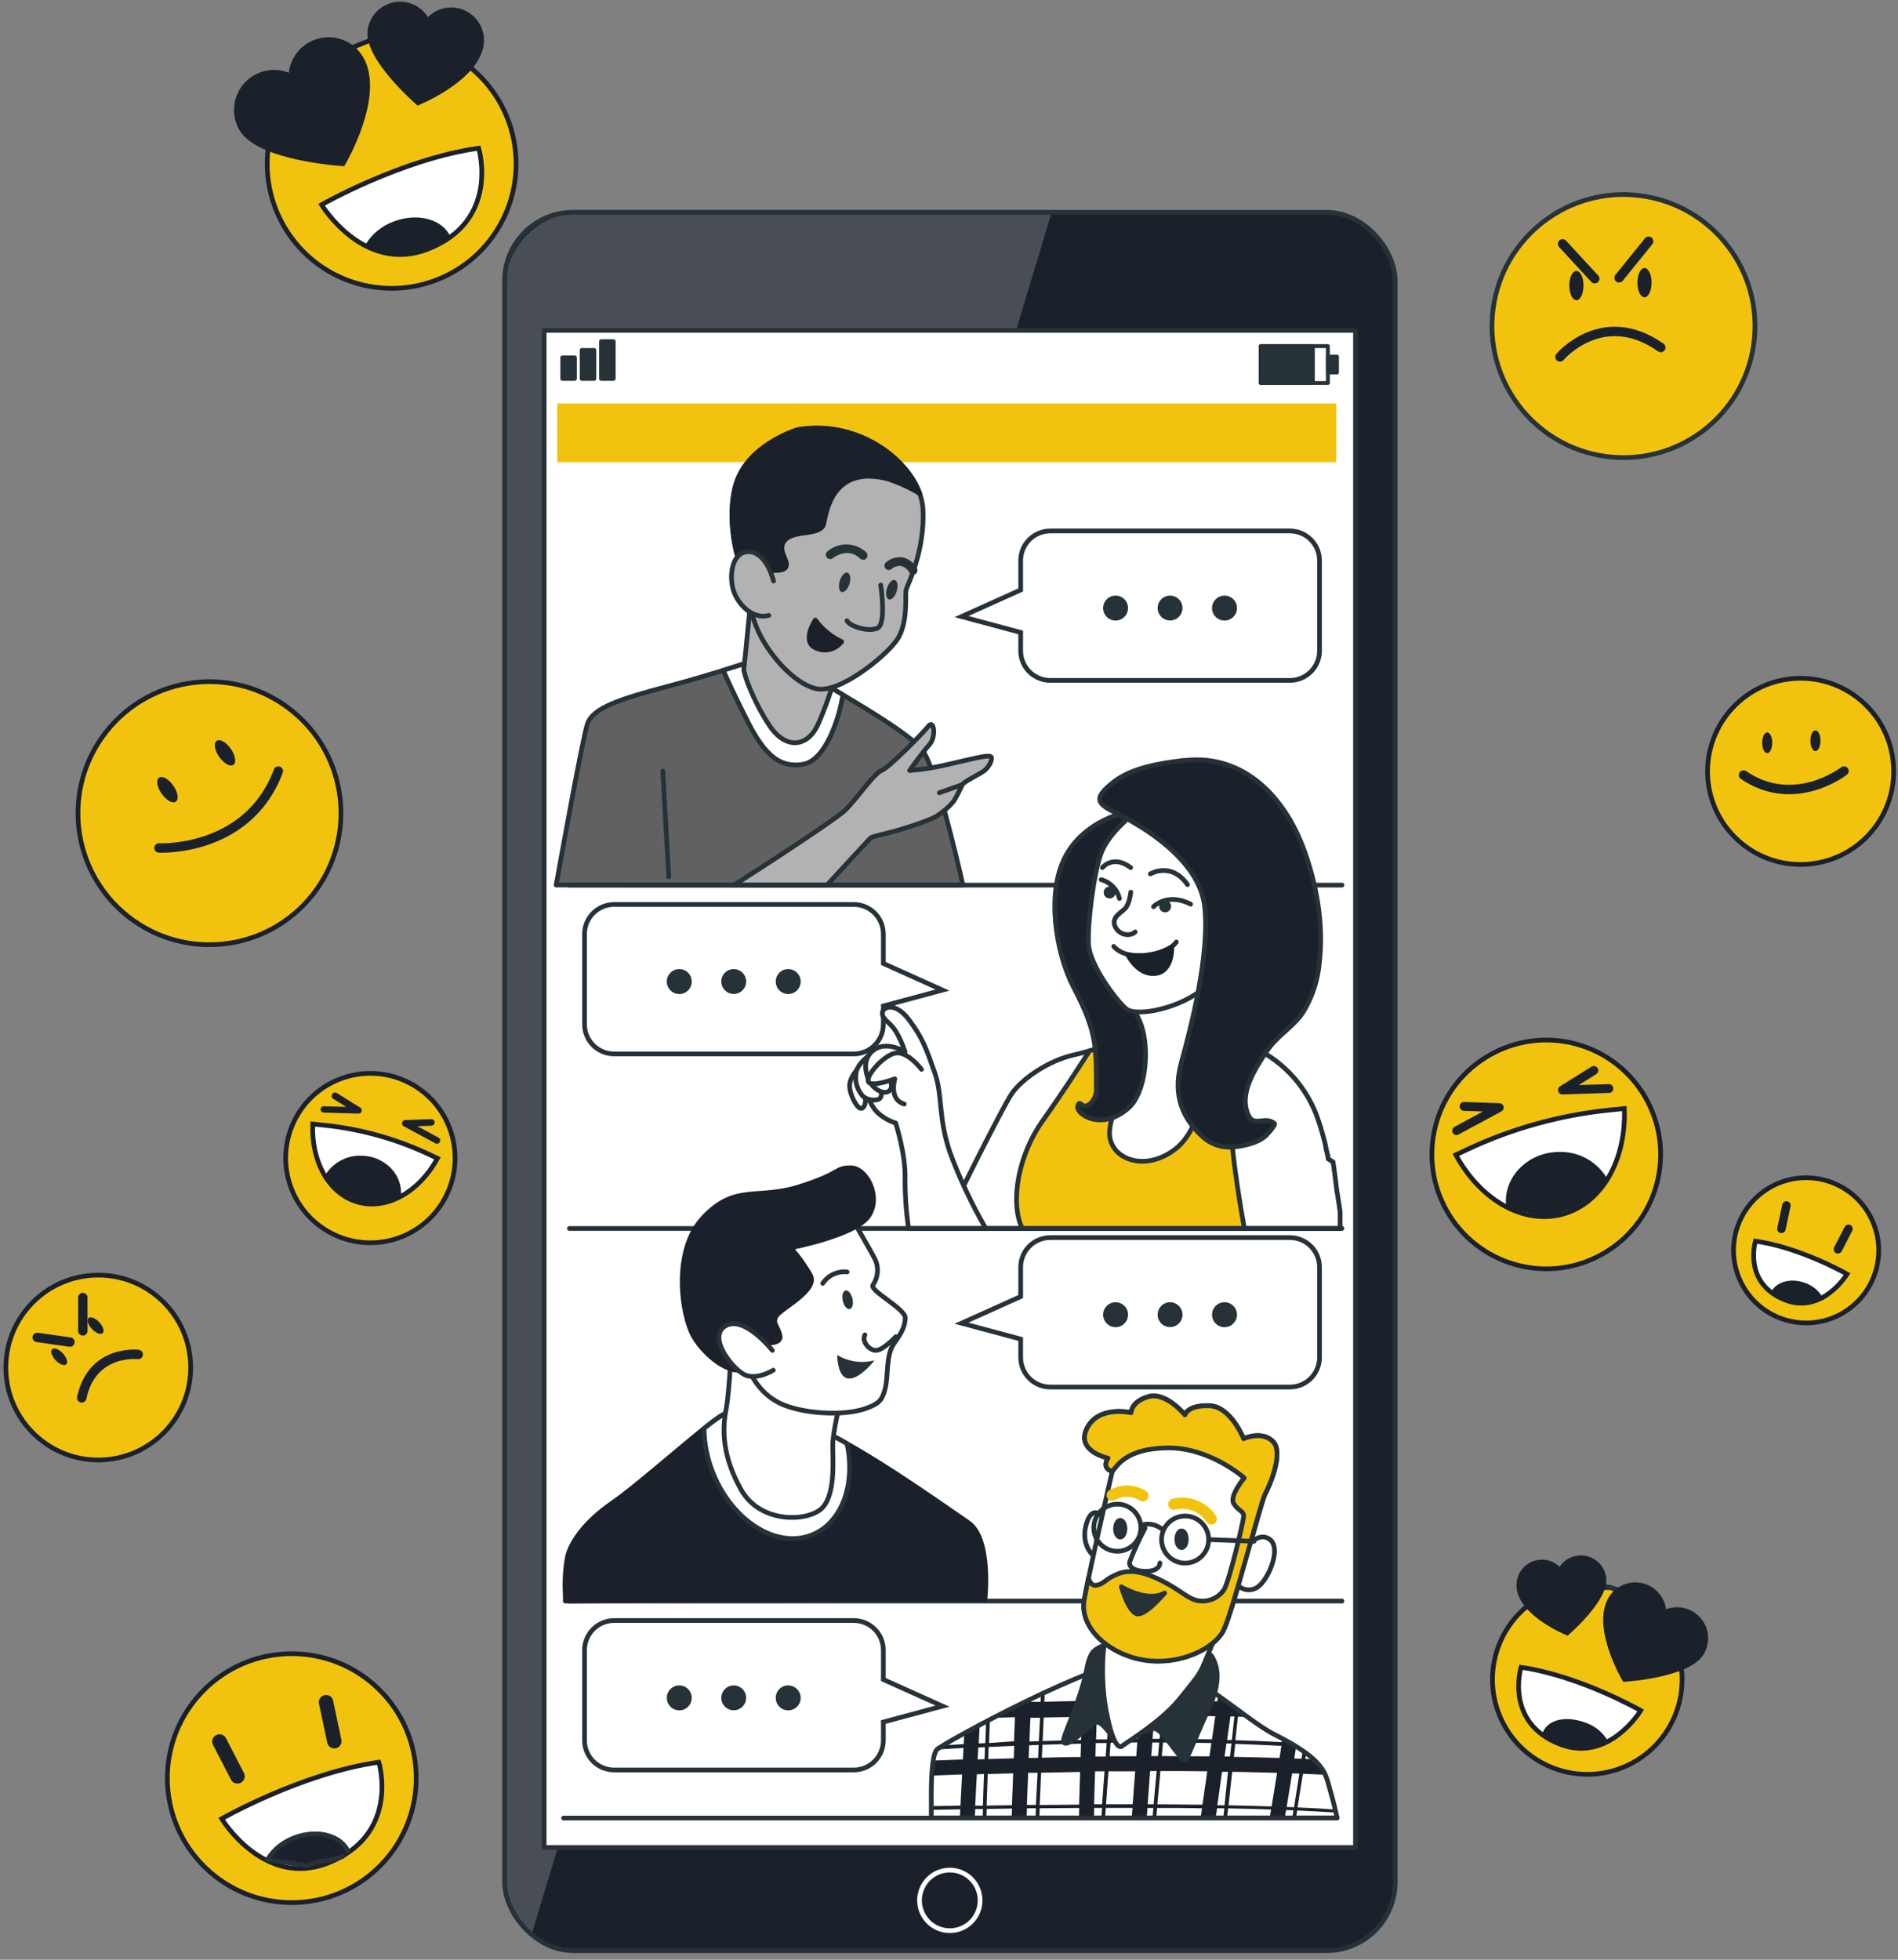 <?xml version="1.0" encoding="UTF-8"?>
<svg width="403px" height="416px" viewBox="0 0 403 416" version="1.1" xmlns="http://www.w3.org/2000/svg" xmlns:xlink="http://www.w3.org/1999/xlink">
    <rect x="0" y="0" width="403" height="416" fill="#808080" stroke="none"/>
    <title>Group Chat-bro</title>
    <g id="Page-1" stroke="none" stroke-width="1" fill="none" fill-rule="evenodd">
        <g id="Desktop-HD" transform="translate(-1037, -841)">
            <g id="Group-Chat-bro" transform="translate(1038, 841)">
                <g id="freepik--Device--inject-10" transform="translate(106, 45)">
                    <rect id="Rectangle" fill="#1B212B" fill-rule="nonzero" x="0.14" y="0.07" width="189.09" height="369" rx="14.52"></rect>
                    <g id="Group">
                        <path d="M16.43,0.07 C12.108,0.07 7.963,1.788 4.908,4.845 C1.852,7.902 0.137,12.048 0.14,16.37 L0.14,352.77 C0.133,357.597 2.273,362.178 5.98,365.27 L116.3,0.07 L16.43,0.07 Z" id="Path" fill="#FFFFFF" fill-rule="nonzero" opacity="0.2"></path>
                        <path d="M101.1,358.4 C101.1,355.798 99.532,353.453 97.128,352.459 C94.724,351.464 91.958,352.016 90.12,353.857 C88.282,355.698 87.734,358.465 88.732,360.868 C89.731,363.27 92.078,364.834 94.68,364.83 C96.385,364.833 98.021,364.156 99.226,362.949 C100.431,361.742 101.105,360.105 101.1,358.4 L101.1,358.4 Z" id="Path" stroke="#FFFFFF" stroke-linecap="round" stroke-linejoin="round"></path>
                    </g>
                    <rect id="Rectangle" stroke="#263238" stroke-linecap="round" stroke-linejoin="round" x="0.14" y="0.07" width="189.09" height="369" rx="14.52"></rect>
                    <rect id="Rectangle" stroke="#263238" fill="#FFFFFF" fill-rule="nonzero" stroke-linecap="round" stroke-linejoin="round" x="8.54" y="25.13" width="172.27" height="322.04"></rect>
                    <rect id="Rectangle" stroke="#263238" stroke-width="0.821" stroke-linecap="round" stroke-linejoin="round" x="160.67" y="28.47" width="14.28" height="7.83"></rect>
                    <rect id="Rectangle" stroke="#263238" stroke-width="0.725" fill="#263238" fill-rule="nonzero" stroke-linecap="round" stroke-linejoin="round" x="160.67" y="28.47" width="11.14" height="7.83"></rect>
                    <rect id="Rectangle" stroke="#263238" stroke-width="0.725" fill="#263238" fill-rule="nonzero" stroke-linecap="round" stroke-linejoin="round" x="174.92" y="30.66" width="2.01" height="3.45"></rect>
                    <rect id="Rectangle" stroke="#263238" stroke-width="0.883" fill="#263238" fill-rule="nonzero" stroke-linecap="round" stroke-linejoin="round" x="12.42" y="30.9" width="2.62" height="4.49"></rect>
                    <rect id="Rectangle" stroke="#263238" stroke-width="0.883" fill="#263238" fill-rule="nonzero" stroke-linecap="round" stroke-linejoin="round" x="16.54" y="29.32" width="2.62" height="6.07"></rect>
                    <rect id="Rectangle" stroke="#263238" stroke-width="0.883" fill="#263238" fill-rule="nonzero" stroke-linecap="round" stroke-linejoin="round" x="20.65" y="27.46" width="2.62" height="7.93"></rect>
                    <rect id="Rectangle" fill="#F2C30E" fill-rule="nonzero" x="11.32" y="40.66" width="165.42" height="12.44"></rect>
                </g>
                <g id="freepik--text-balloons--inject-10" transform="translate(123, 112)" fill-rule="nonzero">
                    <path d="M149.84,150.71 L99,150.71 C95.532,150.71 92.72,153.522 92.72,156.99 L92.72,163.23 L80.16,168.88 L92.72,172.25 L92.72,176.15 C92.72,179.618 95.532,182.43 99,182.43 L149.89,182.43 C153.358,182.43 156.17,179.618 156.17,176.15 L156.17,157 C156.173,155.324 155.505,153.716 154.317,152.535 C153.128,151.354 151.516,150.697 149.84,150.71 L149.84,150.71 Z" id="Path" stroke="#263238" fill="#FFFFFF"></path>
                    <path d="M115.52,167.08 C115.52,168.153 114.873,169.12 113.882,169.529 C112.89,169.939 111.75,169.71 110.993,168.95 C110.236,168.19 110.011,167.049 110.425,166.059 C110.838,165.069 111.807,164.426 112.88,164.43 C113.582,164.43 114.255,164.71 114.75,165.207 C115.246,165.704 115.523,166.378 115.52,167.08 Z" id="Path" fill="#263238"></path>
                    <path d="M127.08,167.08 C127.074,168.537 125.89,169.714 124.433,169.71 C122.977,169.706 121.798,168.523 121.8,167.067 C121.802,165.61 122.983,164.43 124.44,164.43 C125.142,164.43 125.815,164.71 126.31,165.207 C126.806,165.704 127.083,166.378 127.08,167.08 Z" id="Path" fill="#263238"></path>
                    <path d="M138.65,167.08 C138.65,168.544 137.464,169.73 136,169.73 C134.536,169.73 133.35,168.544 133.35,167.08 C133.35,165.616 134.536,164.43 136,164.43 C137.464,164.43 138.65,165.616 138.65,167.08 L138.65,167.08 Z" id="Path" fill="#263238"></path>
                    <path d="M149.84,0.71 L99,0.71 C95.536,0.71 92.726,3.516 92.72,6.98 L92.72,13.23 L80.16,18.88 L92.72,22.25 L92.72,26.15 C92.72,29.618 95.532,32.43 99,32.43 L149.89,32.43 C153.358,32.43 156.17,29.618 156.17,26.15 L156.17,7 C156.173,5.324 155.505,3.716 154.317,2.535 C153.128,1.354 151.516,0.697 149.84,0.71 L149.84,0.71 Z" id="Path" stroke="#263238" fill="#FFFFFF"></path>
                    <path d="M115.52,17.08 C115.52,18.153 114.873,19.12 113.882,19.529 C112.89,19.939 111.75,19.71 110.993,18.95 C110.236,18.19 110.011,17.049 110.425,16.059 C110.838,15.069 111.807,14.426 112.88,14.43 C113.582,14.43 114.255,14.71 114.75,15.207 C115.246,15.704 115.523,16.378 115.52,17.08 Z" id="Path" fill="#263238"></path>
                    <path d="M127.08,17.08 C127.074,18.537 125.89,19.714 124.433,19.71 C122.977,19.706 121.798,18.523 121.8,17.067 C121.802,15.61 122.983,14.43 124.44,14.43 C125.142,14.43 125.815,14.71 126.31,15.207 C126.806,15.704 127.083,16.378 127.08,17.08 Z" id="Path" fill="#263238"></path>
                    <path d="M138.65,17.08 C138.65,18.544 137.464,19.73 136,19.73 C134.536,19.73 133.35,18.544 133.35,17.08 C133.35,15.616 134.536,14.43 136,14.43 C137.464,14.43 138.65,15.616 138.65,17.08 L138.65,17.08 Z" id="Path" fill="#263238"></path>
                    <path d="M6.39,232 L57.28,232 C60.748,232 63.56,234.812 63.56,238.28 L63.56,244.52 L76.12,250.17 L63.56,253.54 L63.56,257.44 C63.56,260.908 60.748,263.72 57.28,263.72 L6.39,263.72 C2.922,263.72 0.11,260.908 0.11,257.44 L0.11,238.32 C0.099,236.648 0.756,235.04 1.935,233.853 C3.114,232.667 4.717,232 6.39,232 Z" id="Path" stroke="#263238" fill="#FFFFFF"></path>
                    <path d="M40.71,248.41 C40.706,249.484 41.35,250.454 42.341,250.866 C43.332,251.279 44.475,251.053 45.234,250.294 C45.993,249.535 46.219,248.392 45.806,247.401 C45.394,246.41 44.424,245.766 43.35,245.77 C41.892,245.77 40.71,246.952 40.71,248.41 L40.71,248.41 Z" id="Path" fill="#263238"></path>
                    <path d="M29.15,248.41 C29.15,249.868 30.332,251.05 31.79,251.05 C33.248,251.05 34.43,249.868 34.43,248.41 C34.43,246.952 33.248,245.77 31.79,245.77 C30.332,245.77 29.15,246.952 29.15,248.41 Z" id="Path" fill="#263238"></path>
                    <path d="M17.58,248.41 C17.576,249.483 18.219,250.452 19.209,250.865 C20.199,251.279 21.34,251.054 22.1,250.297 C22.86,249.54 23.089,248.4 22.679,247.408 C22.27,246.417 21.303,245.77 20.23,245.77 C18.77,245.77 17.586,246.95 17.58,248.41 Z" id="Path" fill="#263238"></path>
                    <path d="M6.39,80 L57.28,80 C60.748,80 63.56,82.812 63.56,86.28 L63.56,92.52 L76.12,98.17 L63.56,101.54 L63.56,105.44 C63.56,108.908 60.748,111.72 57.28,111.72 L6.39,111.72 C2.922,111.72 0.11,108.908 0.11,105.44 L0.11,86.27 C0.116,82.806 2.926,80 6.39,80 Z" id="Path" stroke="#263238" fill="#FFFFFF"></path>
                    <path d="M40.71,96.36 C40.71,97.433 41.357,98.4 42.348,98.809 C43.34,99.219 44.48,98.99 45.237,98.23 C45.994,97.47 46.219,96.329 45.805,95.339 C45.392,94.349 44.423,93.706 43.35,93.71 C42.648,93.71 41.975,93.99 41.48,94.487 C40.984,94.984 40.707,95.658 40.71,96.36 L40.71,96.36 Z" id="Path" fill="#263238"></path>
                    <path d="M29.15,96.36 C29.156,97.817 30.34,98.994 31.797,98.99 C33.253,98.986 34.432,97.803 34.43,96.347 C34.428,94.89 33.247,93.71 31.79,93.71 C31.088,93.71 30.415,93.99 29.92,94.487 C29.424,94.984 29.147,95.658 29.15,96.36 Z" id="Path" fill="#263238"></path>
                    <path d="M17.58,96.36 C17.58,97.824 18.766,99.01 20.23,99.01 C21.694,99.01 22.88,97.824 22.88,96.36 C22.88,94.896 21.694,93.71 20.23,93.71 C18.766,93.71 17.58,94.896 17.58,96.36 L17.58,96.36 Z" id="Path" fill="#263238"></path>
                </g>
                <g id="freepik--character-1--inject-10" transform="translate(117, 90)">
                    <path d="M86.46,97.89 C85.28,92.68 80.72,73.1 77.87,69.26 C74.58,64.82 55.54,54.51 52.82,52.65 C50.1,50.79 45.95,49.36 44.66,49.36 C44.66,49.36 34.21,52.94 23.91,55.66 C13.61,58.38 7.91,60.24 6.73,63.66 C5.73,66.66 1.16,91.88 0.09,97.87 L86.46,97.89 Z" id="Path" stroke="#263238" fill="#616161" fill-rule="nonzero" stroke-linecap="round" stroke-linejoin="round"></path>
                    <path d="M24,96.1 C23.567,88.627 23.143,81.16 22.73,73.7" id="Path" stroke="#263238" stroke-linecap="round" stroke-linejoin="round"></path>
                    <path d="M52.39,72.26 C57.26,71.55 59.98,62.67 60.7,58.95 C60.8,58.41 60.9,57.95 60.99,57.5 C57.11,55.21 53.83,53.35 52.82,52.65 C50.1,50.79 45.95,49.36 44.66,49.36 C44.66,49.36 40.85,50.67 35.56,52.3 C36.27,53.92 38.08,57.92 40.8,63.25 C44.38,70.26 47.53,73 52.39,72.26 Z" id="Path" stroke="#263238" fill="#FFFFFF" fill-rule="nonzero" stroke-linecap="round" stroke-linejoin="round"></path>
                    <path d="M41.51,36.33 C41.51,36.33 40.08,51.08 39.94,51.94 C39.8,52.8 41.8,58.52 45.24,63.82 C48.68,69.12 53.24,68.69 55.54,64.1 C57.259,60.265 58.648,56.291 59.69,52.22 C55.185,51.252 51.35,48.317 49.24,44.22 C45.81,37.34 42.94,34.33 41.51,36.33 Z" id="Path" stroke="#263238" fill="#B2B2B2" fill-rule="nonzero" stroke-linecap="round" stroke-linejoin="round"></path>
                    <path d="M51.39,1.26 C51.39,1.26 42.23,3.98 38.94,11.14 C36.26,16.96 37.79,26.03 38.94,29.03 C40.09,32.03 40.51,37.91 42.66,43.21 C44.81,48.51 50.53,55.21 55.4,56.21 C60.27,57.21 69.86,49.48 72.4,45.91 C74.94,42.34 74.12,36.17 74.4,35.17 C74.68,34.17 78.4,27.01 77.98,18.17 C77.56,9.33 65.28,-1.17 51.39,1.26 Z" id="Path" stroke="#263238" fill="#B2B2B2" fill-rule="nonzero" stroke-linecap="round" stroke-linejoin="round"></path>
                    <path d="M69,34.19 C69,34.19 70.29,42.49 68.28,43.35 C66.27,44.21 62.41,42.92 61.84,41.77" id="Path" stroke="#263238" stroke-linecap="round" stroke-linejoin="round"></path>
                    <path d="M60.7,46.21 C58.483,45.175 56.561,43.6 55.11,41.63 C55.11,41.63 51.96,46.35 55.4,47.63 C57.283,48.428 59.468,47.843 60.7,46.21 Z" id="Path" stroke="#1B212B" fill="#1B212B" fill-rule="nonzero" stroke-linecap="round" stroke-linejoin="round"></path>
                    <path d="M62.37,33.93 C62.02,35.06 61.28,35.84 60.71,35.67 C60.14,35.5 59.97,34.44 60.31,33.3 C60.65,32.16 61.4,31.39 61.96,31.56 C62.52,31.73 62.71,32.79 62.37,33.93 Z" id="Path" fill="#263238" fill-rule="nonzero"></path>
                    <path d="M72.39,35.5 C72.04,36.64 71.3,37.42 70.73,37.24 C70.16,37.06 69.99,36.01 70.33,34.88 C70.67,33.75 71.42,32.96 71.99,33.13 C72.56,33.3 72.73,34.37 72.39,35.5 Z" id="Path" fill="#263238" fill-rule="nonzero"></path>
                    <path d="M65.28,28.83 C65.042,28.832 64.813,28.743 64.64,28.58 C61.97,26.02 58.98,28.38 58.85,28.48 C58.595,28.687 58.248,28.742 57.941,28.625 C57.634,28.507 57.413,28.235 57.361,27.91 C57.309,27.585 57.435,27.257 57.69,27.05 C60.081,25.006 63.626,25.088 65.92,27.24 C66.28,27.603 66.28,28.187 65.92,28.55 C65.752,28.725 65.522,28.826 65.28,28.83 Z" id="Path" fill="#263238" fill-rule="nonzero"></path>
                    <path d="M75.87,32 C75.556,31.999 75.264,31.841 75.09,31.58 C74.72,30.843 74.043,30.308 73.24,30.12 C72.546,30.091 71.866,30.319 71.33,30.76 C70.952,31.1 70.37,31.068 70.03,30.69 C69.69,30.312 69.722,29.73 70.1,29.39 C71.034,28.579 72.258,28.182 73.49,28.29 C74.837,28.532 76.001,29.375 76.65,30.58 C76.834,30.864 76.847,31.226 76.684,31.523 C76.521,31.82 76.208,32.003 75.87,32 L75.87,32 Z" id="Path" fill="#263238" fill-rule="nonzero"></path>
                    <path d="M39.18,29.76 C39.24,29.94 39.29,30.12 39.34,30.31 L39.34,30.43 C39.4,30.63 39.45,30.84 39.5,31.05 L39.5,31.11 C39.5,31.35 39.61,31.59 39.66,31.84 L44.18,30.84 C44.18,30.84 48.33,31.7 48.91,30.27 C49.49,28.84 46.76,26.69 48.76,24.55 C50.76,22.41 56.35,23.83 56.92,21.11 C57.49,18.39 58.92,8.66 70.52,11.66 C72.885,12.43 75.153,13.47 77.28,14.76 C74.46,6.84 63.5,-0.92 51.34,1.21 C51.34,1.21 42.18,3.93 38.89,11.09 C36.21,16.91 37.74,25.98 38.89,28.98 C38.96,29.17 39.03,29.38 39.1,29.59 L39.18,29.76 Z" id="Path" stroke="#1B212B" fill="#1B212B" fill-rule="nonzero" stroke-linecap="round" stroke-linejoin="round"></path>
                    <path d="M46.24,33.33 C46.24,33.33 44.95,27.75 41.51,27.17 C38.07,26.59 36.79,30.75 37.51,34.47 C38.23,38.19 41.94,41.63 45.24,40.63" id="Path" stroke="#263238" fill="#B2B2B2" fill-rule="nonzero" stroke-linecap="round" stroke-linejoin="round"></path>
                    <path d="M57.58,97.89 C60.19,95.05 66.26,88.46 66.71,88.01 C67.16,87.56 68.14,87.44 71.43,86.58 C74.72,85.72 80.16,83.86 81.02,83.14 C82.31,82.317 83.469,81.306 84.46,80.14 C85.159,78.989 85.78,77.793 86.32,76.56 C86.75,75.84 90.18,74.27 91.04,73.56 C91.9,72.85 92.76,71.42 92.47,70.7 C92.18,69.98 87.18,71.42 82.6,72.42 C80.149,72.986 77.658,73.367 75.15,73.56 C75.15,73.56 77.73,69.84 79.3,68.12 C80.87,66.4 80.3,62.68 79.16,64.12 C78.02,65.56 70.72,73 69.16,73.57 C67.6,74.14 64.01,79.44 61.57,81.88 C59.57,83.88 43.31,94.41 37.87,97.88 L57.58,97.89 Z" id="Path" stroke="#263238" fill="#B2B2B2" fill-rule="nonzero" stroke-linecap="round" stroke-linejoin="round"></path>
                    <line x1="86.32" y1="76.56" x2="81.45" y2="78.28" id="Path" stroke="#263238" stroke-linecap="round" stroke-linejoin="round"></line>
                    <line x1="166.94" y1="97.89" x2="2.91" y2="97.89" id="Path" stroke="#263238" stroke-linecap="round" stroke-linejoin="round"></line>
                </g>
                <g id="freepik--character-2--inject-10" transform="translate(119, 161)">
                    <path d="M164.55,99.77 C164.05,95.96 161.92,81.03 158.78,74.17 C155.728,67.418 149.928,62.299 142.85,60.11 C137.1,58.37 129.6,56.9 125.85,57.43 C125.85,57.43 113.4,61.72 108.05,62.92 C102.7,64.12 97.15,67.87 94.87,71.09 C92.87,73.95 82.39,95.14 80.12,99.77 L164.55,99.77 Z" id="Path" stroke="#263238" fill="#FFFFFF" fill-rule="nonzero" stroke-linecap="round" stroke-linejoin="round"></path>
                    <path d="M164.55,99.77 C164.05,95.96 161.92,81.03 158.78,74.17 C155.728,67.418 149.928,62.299 142.85,60.11 C137.1,58.37 129.6,56.9 125.85,57.43 C125.85,57.43 117.32,60.37 111.34,62.06 C109.47,64.98 105.27,71.46 101.34,76.98 C96.34,83.98 94.34,94.1 97.05,99.77 L164.55,99.77 Z" id="Path" stroke="#263238" fill="#F2C30E" fill-rule="nonzero" stroke-linecap="round" stroke-linejoin="round"></path>
                    <path d="M117.82,49.67 C119.043,54.342 119.496,59.182 119.16,64 C118.62,72.17 114.34,77.39 115.95,81.54 C117.56,85.69 123.95,87.29 129.6,82.88 C135.25,78.47 136.29,67.62 136.43,62.8 C136.57,57.98 138.84,43 138.84,43 C138.84,43 132.84,50.09 125.84,50.36 C118.84,50.63 117.82,49.67 117.82,49.67 Z" id="Path" stroke="#263238" fill="#FFFFFF" fill-rule="nonzero" stroke-linecap="round" stroke-linejoin="round"></path>
                    <path d="M119.29,11.39 C119.29,11.39 110.29,12.99 106.18,20.89 C102.18,28.46 104.08,41.19 108.03,48.73 C113.03,58.25 112.73,61.51 112.78,69.92 C112.877,71.068 112.493,72.205 111.72,73.06 C109.66,75.06 109.39,72.06 108.85,73.76 C108.31,75.46 113.85,79.22 119.56,74.25 C123.26,71.02 124.11,61.99 122.37,56.76 C120.63,51.53 111.93,40.7 113.81,32.27 C115.69,23.84 122.24,16.88 122.81,13.66 C123.38,10.44 119.29,11.39 119.29,11.39 Z" id="Path" fill="#1B212B" fill-rule="nonzero"></path>
                    <path d="M119.67,16.29 C119.67,16.29 104.11,25.62 106.54,40.06 C108.97,54.5 124.54,58.72 123.07,73.6" id="Path"></path>
                    <path d="M119.29,11.39 C119.29,11.39 110.29,12.99 106.18,20.89 C102.18,28.46 104.08,41.19 108.03,48.73 C113.03,58.25 112.73,61.51 112.78,69.92 C112.877,71.068 112.493,72.205 111.72,73.06 C109.66,75.06 109.39,72.06 108.85,73.76 C108.31,75.46 113.85,79.22 119.56,74.25 C123.26,71.02 124.11,61.99 122.37,56.76 C120.63,51.53 111.93,40.7 113.81,32.27 C115.69,23.84 122.24,16.88 122.81,13.66 C123.38,10.44 119.29,11.39 119.29,11.39 Z" id="Path" stroke="#263238" stroke-linecap="round" stroke-linejoin="round"></path>
                    <path d="M144.21,99.77 L164.55,99.77 L164.55,99.58 L164.55,99.43 L164.55,99.43 L164.55,99.21 L164.55,99.21 L164.55,99 L164.55,98.91 L164.55,98.71 L164.55,98.65 L164.55,98.39 L164.55,98.39 L164.55,98.12 L164.55,98.05 L164.55,97.81 L164.55,97.7 C164.555,97.61 164.555,97.52 164.55,97.43 L164.55,97.36 C164.55,97.26 164.55,97.16 164.55,97.06 L164.55,96.99 C164.55,96.89 164.55,96.8 164.55,96.71 L164.55,96.58 C164.55,96.49 164.55,96.4 164.55,96.3 L164.55,96.2 L164.49,95.84 L164.49,95.84 L164.43,95.48 L164.43,95.4 L164.37,95.01 L164.37,95.01 C164.37,94.86 164.32,94.71 164.3,94.56 L164.3,94.56 C164.23,94.1 164.15,93.62 164.07,93.13 L164.07,93.13 C164.07,92.98 164.07,92.83 163.99,92.68 L163.99,92.63 C163.99,92.48 163.94,92.33 163.91,92.18 L163.91,92.11 C163.91,91.97 163.86,91.83 163.83,91.68 L163.83,91.57 C163.83,91.44 163.83,91.31 163.76,91.18 L163.76,91.02 L163.7,90.67 L163.7,90.49 L163.64,90.15 L163.64,89.98 C163.64,89.86 163.59,89.74 163.57,89.62 L163.57,89.45 C163.57,89.33 163.52,89.21 163.5,89.09 L163.5,88.91 C163.5,88.79 163.5,88.68 163.43,88.56 L163.43,88.38 C163.43,88.26 163.43,88.14 163.36,88.02 L163.36,87.83 C163.36,87.72 163.31,87.6 163.29,87.48 L163.29,87.29 C163.29,87.17 163.24,87.06 163.21,86.94 L163.21,86.75 C163.21,86.63 163.21,86.51 163.13,86.39 C163.135,86.33 163.135,86.27 163.13,86.21 C163.13,86.09 163.08,85.96 163.06,85.84 L163.06,85.66 L162,85 L162,84.85 C162,84.71 161.94,84.56 161.9,84.41 L161.9,84.31 L161.78,83.79 L161.78,83.79 C161.7,83.43 161.61,83.07 161.52,82.71 L161.52,82.63 C161.52,82.48 161.45,82.33 161.42,82.18 L161.42,82.02 L161.33,81.66 C161.31,81.598 161.293,81.534 161.28,81.47 L161.19,81.13 C161.19,81.07 161.19,81 161.14,80.94 C161.09,80.88 161.09,80.73 161.06,80.62 L161,80.41 C161,80.31 160.95,80.21 160.92,80.11 L160.86,79.9 L160.78,79.61 L160.72,79.39 C160.72,79.3 160.67,79.21 160.64,79.11 L160.58,78.9 C160.549,78.811 160.522,78.721 160.5,78.63 C160.5,78.55 160.45,78.48 160.43,78.41 C160.41,78.34 160.43,78.23 160.35,78.15 C160.27,78.07 160.35,78.01 160.28,77.93 C160.258,77.845 160.231,77.762 160.2,77.68 C160.181,77.609 160.158,77.538 160.13,77.47 C160.108,77.382 160.081,77.295 160.05,77.21 C160.05,77.15 160.05,77.08 159.98,77.01 C159.91,76.94 159.93,76.84 159.9,76.76 C159.87,76.68 159.85,76.63 159.83,76.56 L159.74,76.32 C159.721,76.255 159.698,76.192 159.67,76.13 C159.648,76.049 159.621,75.968 159.59,75.89 C159.562,75.832 159.539,75.772 159.52,75.71 L159.43,75.47 C159.43,75.41 159.43,75.35 159.36,75.3 L159.26,75.06 L159.2,74.9 C159.2,74.81 159.13,74.73 159.09,74.65 C159.069,74.605 159.052,74.558 159.04,74.51 L158.87,74.15 C155.958,67.776 150.596,62.846 144,60.48 C143.11,63.59 140.87,72.29 141.41,79.48 C141.89,86.32 143.47,95.64 144.21,99.77 Z" id="Path" stroke="#263238" fill="#FFFFFF" fill-rule="nonzero" stroke-linecap="round" stroke-linejoin="round"></path>
                    <path d="M120.5,11.92 C120.5,11.92 115.41,15.8 113.81,20.09 C112.21,24.38 110.86,35.21 111.13,39.5 C111.4,43.79 116.88,51.28 119.13,53.15 C121.38,55.02 131.13,52.88 135.73,48.6 C138.91,45.6 141.62,35.35 139.48,25.31 C137.34,15.27 127.06,9.51 120.5,11.92 Z" id="Path" stroke="#263238" fill="#FFFFFF" fill-rule="nonzero" stroke-linecap="round" stroke-linejoin="round"></path>
                    <path d="M124.92,31.47 C124.92,31.47 127.86,28.39 132.81,30.93" id="Path" stroke="#263238" stroke-linecap="round" stroke-linejoin="round"></path>
                    <path d="M117.69,29.73 C117.224,27.788 115.736,26.255 113.81,25.73" id="Path" stroke="#263238" stroke-linecap="round" stroke-linejoin="round"></path>
                    <path d="M120.1,28.39 C120.1,28.39 119.83,30.93 118.89,31.87 C117.95,32.81 115.95,33.74 116.75,35.62 C117.55,37.5 119.96,37.89 121.03,36.82" id="Path" stroke="#263238" stroke-linecap="round" stroke-linejoin="round"></path>
                    <path d="M114.07,23.17 C114.07,23.17 116.35,20.36 120.07,23.17" id="Path" stroke="#263238" stroke-linecap="round" stroke-linejoin="round"></path>
                    <path d="M124.25,24.51 C124.25,24.51 128.66,21.83 132.14,26.78" id="Path" stroke="#263238" stroke-linecap="round" stroke-linejoin="round"></path>
                    <path d="M116.48,39.9 C116.48,39.9 118.36,42.44 123.48,41.77 C128.6,41.1 129.77,38.96 129.77,38.96" id="Path" stroke="#263238" stroke-linecap="round" stroke-linejoin="round"></path>
                    <path d="M128.66,31.4 C128.66,32.101 128.091,32.67 127.39,32.67 C126.689,32.67 126.12,32.101 126.12,31.4 C126.12,30.699 126.689,30.13 127.39,30.13 C128.091,30.13 128.66,30.699 128.66,31.4 L128.66,31.4 Z" id="Path" fill="#263238" fill-rule="nonzero"></path>
                    <path d="M116.88,28.45 C116.88,29.151 116.311,29.72 115.61,29.72 C114.909,29.72 114.34,29.151 114.34,28.45 C114.34,27.749 114.909,27.18 115.61,27.18 C115.947,27.18 116.27,27.314 116.508,27.552 C116.746,27.79 116.88,28.113 116.88,28.45 L116.88,28.45 Z" id="Path" fill="#263238" fill-rule="nonzero"></path>
                    <path d="M119.43,41.64 C119.43,41.64 121.57,46.06 125.32,45.64 C129.07,45.22 128.8,40 128.8,40 C125.974,41.652 122.649,42.235 119.43,41.64 Z" id="Path" stroke="#1B212B" fill="#1B212B" fill-rule="nonzero" stroke-linecap="round" stroke-linejoin="round"></path>
                    <path d="M131.6,0.42 L131.3,0.42 C126.5,0.97 120.2,1.98 116.35,5.07 C111.66,8.81 113.27,9.75 117.55,11.89 C121.83,14.03 134.55,21.13 135.76,31.3 C136.97,41.47 132.81,57.4 130.81,64.63 C128.81,71.86 131.47,76.81 135.36,80.29 C137.133,81.937 139.534,82.732 141.94,82.47 C144.12,82.25 146.86,81.67 148.59,80.25 C148.78,80.1 150.97,77.79 150.59,77.48 C148.67,75.85 146.36,78.19 145.19,75.95 C142.8,71.35 146.51,65.84 149.02,62.06 C151.07,58.97 154.48,57.06 156.56,54.06 C158.584,50.823 159.811,47.153 160.14,43.35 C161.09,35.21 159.56,26.58 156.7,18.95 C152.99,9.05 145.31,0.25 134,0.28 C133.22,0.29 132.4,0.33 131.6,0.42 Z" id="Path" fill="#1B212B" fill-rule="nonzero"></path>
                    <path d="M131.6,0.42 L131.3,0.42 C126.5,0.97 120.2,1.98 116.35,5.07 C111.66,8.81 113.27,9.75 117.55,11.89 C121.83,14.03 134.55,21.13 135.76,31.3 C136.97,41.47 132.81,57.4 130.81,64.63 C128.81,71.86 131.47,76.81 135.36,80.29 C137.133,81.937 139.534,82.732 141.94,82.47 C144.12,82.25 146.86,81.67 148.59,80.25 C148.78,80.1 150.97,77.79 150.59,77.48 C148.67,75.85 146.36,78.19 145.19,75.95 C142.8,71.35 146.51,65.84 149.02,62.06 C151.07,58.97 154.48,57.06 156.56,54.06 C158.584,50.823 159.811,47.153 160.14,43.35 C161.09,35.21 159.56,26.58 156.7,18.95 C152.99,9.05 145.31,0.25 134,0.28 C133.22,0.29 132.4,0.33 131.6,0.42 Z" id="Path" stroke="#263238" stroke-linecap="round" stroke-linejoin="round"></path>
                    <path d="M66.42,75.24 C67.499,76.218 68.779,76.948 70.17,77.38 C70.17,77.38 72.31,83.94 72.17,89.16 C72.158,92.71 72.406,96.256 72.91,99.77 L89.31,99.77 C86.304,94.588 83.748,89.158 81.67,83.54 C79.13,75.91 80.2,71.62 78.46,66.67 C76.72,61.72 75.91,59.31 72.97,55.43 C70.03,51.55 67.35,52.75 67.35,54.09 C67.35,55.43 68.95,55.96 70.16,57.84 C70.987,59.232 71.658,60.711 72.16,62.25 C72.16,62.25 66.53,64.8 64.93,67.61 C63.33,70.42 64.68,73.63 66.42,75.24 Z" id="Path" stroke="#263238" fill="#FFFFFF" fill-rule="nonzero" stroke-linecap="round" stroke-linejoin="round"></path>
                    <path d="M62.54,65.47 C62.54,65.47 60.4,67.47 60.4,69.47 C60.4,71.47 62,74.29 62.81,74.29 C63.62,74.29 64.01,72.82 63.61,71.35 C63.21,69.88 62.54,65.47 62.54,65.47 Z" id="Path" stroke="#263238" fill="#FFFFFF" fill-rule="nonzero" stroke-linecap="round" stroke-linejoin="round"></path>
                    <path d="M65.08,62.65 C65.08,62.65 62.54,64.26 61.87,66.27 C61.419,68.041 61.814,69.921 62.94,71.36 C63.74,72.56 66.15,72.83 66.82,72.16 C67.49,71.49 66.95,70.02 66.82,69.16 C66.69,68.3 65.35,65.68 65.48,64.48 C65.559,63.856 65.606,63.229 65.62,62.6 L65.08,62.65 Z" id="Path" stroke="#263238" fill="#FFFFFF" fill-rule="nonzero" stroke-linecap="round" stroke-linejoin="round"></path>
                    <path d="M72.18,62.25 C72.18,62.25 68.69,60.11 66.02,61.58 C63.35,63.05 63.47,66 64.41,68.14 C65.35,70.28 67.76,71.49 68.83,70.55 C69.9,69.61 68.69,68.14 68.96,66.14 C69.23,64.14 72.18,62.25 72.18,62.25 Z" id="Path" stroke="#263238" fill="#FFFFFF" fill-rule="nonzero" stroke-linecap="round" stroke-linejoin="round"></path>
                    <path d="M75.66,66 C75.66,66 72.84,62.25 70.3,62.52 C67.76,62.79 63.61,67.52 64.41,68.68 C65.21,69.84 70,68 70,68 C70,68 68.66,72.42 72,73.35" id="Path" stroke="#263238" fill="#FFFFFF" fill-rule="nonzero" stroke-linecap="round" stroke-linejoin="round"></path>
                    <line x1="164.94" y1="99.77" x2="0.91" y2="99.77" id="Path" stroke="#263238" stroke-linecap="round" stroke-linejoin="round"></line>
                </g>
                <g id="freepik--character-3--inject-10" transform="translate(118, 247)">
                    <line x1="165.94" y1="92.86" x2="1.91" y2="92.86" id="Path" stroke="#263238" stroke-linecap="round" stroke-linejoin="round"></line>
                    <path d="M90.13,92.54 C90.13,92.54 91.59,79.6 86.57,76.2 C81.55,72.8 59.73,57.12 51.32,55.2 C42.91,53.28 37.74,51.48 34.32,53.42 C30.9,55.36 16.88,68 11.06,72 C5.24,76 2.33,80.25 1.52,83.32 C1.018,86.039 0.853,88.81 1.03,91.57 L1.03,92.86 C1.03,92.86 90.46,92.21 90.13,92.54 Z" id="Path" stroke="#1B212B" fill="#1B212B" fill-rule="nonzero" stroke-linecap="round" stroke-linejoin="round"></path>
                    <path d="M34.34,53.4 C33,54.268 31.715,55.216 30.49,56.24 C30.527,59.565 31.206,62.852 32.49,65.92 C36.67,76.08 46.08,81.84 53.49,78.79 C59.81,76.19 62.68,68.07 60.85,59.46 C57.858,57.646 54.654,56.209 51.31,55.18 C42.91,53.24 37.74,51.46 34.34,53.4 Z" id="Path" stroke="#263238" fill="#FFFFFF" fill-rule="nonzero" stroke-linecap="round" stroke-linejoin="round"></path>
                    <path d="M36.28,38.2 C36.28,38.2 35.96,48.07 35.15,52.27 C34.34,56.47 34.34,62.14 38.39,69.27 C42.44,76.4 52.29,76.06 55.39,73.27 C58.49,70.48 57.81,62.76 57.81,59.85 C57.81,56.94 59.52,50.1 59.52,50.1 C59.52,50.1 50.05,46.43 45.2,43.2 C40.35,39.97 37.9,37.23 36.28,38.2 Z" id="Path" stroke="#263238" fill="#FFFFFF" fill-rule="nonzero" stroke-linecap="round" stroke-linejoin="round"></path>
                    <path d="M62,11.85 C62,11.85 65.88,18.48 66.85,20.42 C67.624,22.161 67.439,24.179 66.36,25.75 C65.48,26.98 73.36,30.82 73.22,32.84 C73.08,34.86 72.37,35.97 70.78,38.26 C69.04,40.76 69.69,44.95 68.92,47.89 C68.27,50.39 67.47,51.01 64.92,51.95 C60.06,53.73 51.01,53.08 46.48,50.82 C41.95,48.56 40.34,44.51 38.72,41.6 C37.1,38.69 36.94,33.35 37.91,27.69 C38.88,22.03 46.48,14.43 51.33,12.33 C56.18,10.23 62,11.85 62,11.85 Z" id="Path" stroke="#263238" fill="#FFFFFF" fill-rule="nonzero" stroke-linecap="round" stroke-linejoin="round"></path>
                    <path d="M66.68,41.76 C63.996,42.473 61.138,42.065 58.76,40.63 C58.76,40.63 58.76,45.48 61.19,45.63 C63.62,45.78 66.68,41.76 66.68,41.76 Z" id="Path" fill="#263238" fill-rule="nonzero"></path>
                    <path d="M62,28.67 C62.25,29.76 62,30.75 61.42,30.88 C60.84,31.01 60.2,30.23 59.95,29.14 C59.7,28.05 59.95,27.06 60.53,26.93 C61.11,26.8 61.72,27.58 62,28.67 Z" id="Path" fill="#263238" fill-rule="nonzero"></path>
                    <path d="M55.69,25.43 C56.828,23.722 58.819,22.786 60.86,23" id="Path" stroke="#263238" stroke-linecap="round" stroke-linejoin="round"></path>
                    <path d="M71.21,36.74 C71.21,36.74 68.71,39.44 67.16,39.64 C65.61,39.84 63.88,37.71 64.65,36.36" id="Path" stroke="#263238" stroke-linecap="round" stroke-linejoin="round"></path>
                    <path d="M42.59,38.2 C43.36,37.95 47.12,38.53 46.59,36.42 C46.06,34.31 44.98,34 45.78,32.42 C46.58,30.84 54.84,26.92 53.06,23.69 C51.876,21.603 50.468,19.651 48.86,17.87 C48.86,17.87 62.44,15.28 65.35,11.24 C68.26,7.2 65.03,0.89 61.63,0.89 C58.23,0.89 59.85,2.02 50.8,4.89 C41.75,7.76 37.21,4.25 30.42,11.36 C23.63,18.47 25.73,32.36 28.32,36.75 C30.91,41.14 36.08,44.67 38.67,43.7 C41.26,42.73 40.65,38.85 42.59,38.2 Z" id="Path" stroke="#1B212B" fill="#1B212B" fill-rule="nonzero" stroke-linecap="round" stroke-linejoin="round"></path>
                    <path d="M45,39.66 C45,39.66 39,32.06 35,34.48 C31,36.9 36.94,44.19 39.53,45 C42.12,45.81 45.19,43.86 45.19,43.86" id="Path" stroke="#263238" fill="#FFFFFF" fill-rule="nonzero" stroke-linecap="round" stroke-linejoin="round"></path>
                </g>
                <g id="freepik--character-4--inject-10" transform="translate(118, 296)">
                    <line x1="164.86" y1="89.93" x2="0.67" y2="89.93" id="Path" stroke="#263238" stroke-linecap="round" stroke-linejoin="round"></line>
                    <path d="M78.74,85.63 C78.74,85.63 78.59,76.73 79.92,75.39 C81.25,74.05 114.04,56.11 123.24,56.25 C132.44,56.39 145.01,68.92 151.72,72.25 C162.4,77.59 162.4,80.55 163.29,83.52 C164.18,86.49 164.92,89.9 164.92,89.9 L78.74,89.9 L78.74,85.63 Z" id="Path" fill="#FFFFFF" fill-rule="nonzero"></path>
                    <path d="M164.5,88.11 C162.02,87.94 159.35,87.79 156.5,87.67 L157.64,80.53 L162.34,80.73 C161.745,79.471 160.893,78.351 159.84,77.44 L158.14,77.37 L158.33,76.21 C158.1,76.04 157.86,75.86 157.6,75.69 L157.34,77.34 L155.81,77.28 L156.21,74.78 L156.21,74.78 C155.35,74.25 154.37,73.69 153.26,73.1 L153.14,73.81 C149.87,73.63 146.58,73.5 143.3,73.4 L143.85,68.4 L145.85,68.45 C143.92,67.05 141.85,65.45 139.66,63.93 L139.48,65.15 C135.87,65.1 132.27,65.08 128.73,65.07 L129.4,57.77 L128.63,57.45 L127.93,65.07 L126.31,65.07 L126.92,56.85 C125.898,56.538 124.845,56.34 123.78,56.26 L123.12,65.08 C121.21,65.08 119.32,65.08 117.45,65.08 L118.05,57.08 L117.23,57.33 L116.65,65.05 L113.96,65.05 L114.17,58.34 C113.17,58.71 112.06,59.13 110.96,59.57 L110.79,65.09 C108.01,65.09 105.32,65.18 102.74,65.24 L102.84,63.12 L102.03,63.5 L101.94,65.26 L99.87,65.26 L99.87,64.47 C96.95,65.88 94.1,67.31 91.5,68.67 L96.5,68.52 L96.3,73.62 L91,74 L91.18,69 L90.37,69.42 L90.21,74.02 L88.81,74.09 L89.02,70.09 C87.84,70.72 86.74,71.31 85.74,71.86 L85.62,74.23 L81.14,74.5 C80.729,74.731 80.338,74.995 79.97,75.29 L79.9,75.38 L85.58,75.03 L85.45,77.48 L79.18,77.72 C79.03,78.72 78.94,79.82 78.88,80.91 C80.7,80.84 82.88,80.75 85.28,80.67 L84.93,87.28 L78.79,87.4 L78.79,88.19 L84.89,88.07 L84.8,89.83 L87.98,89.83 L88.07,88.01 L89.72,88.01 L89.65,89.85 L90.45,89.85 L90.51,87.99 L95.88,87.91 L95.8,89.85 L98.98,89.85 L99.06,87.85 L100.96,87.85 L100.87,89.85 L101.67,89.85 L101.76,87.85 L110.15,87.78 L110.09,89.86 L113.26,89.86 L113.33,87.77 L115,87.77 L114.85,89.87 L115.64,89.87 L115.8,87.77 L121.46,87.77 L121.3,89.88 L124.48,89.88 L124.64,87.78 L125.89,87.78 L125.7,89.87 L126.5,89.87 L126.69,87.78 C129.88,87.78 133.07,87.78 136.22,87.86 L135.93,89.86 L139.13,89.86 L139.42,87.86 L140.96,87.86 L140.75,89.79 L141.55,89.79 L141.76,87.87 C144.88,87.93 147.93,88.01 150.88,88.11 L150.61,89.79 L153.82,89.79 L154.07,88.22 L155.64,88.28 L155.4,89.79 L156.2,89.79 L156.43,88.32 C159.37,88.45 162.14,88.6 164.71,88.77 C164.64,88.68 164.57,88.41 164.5,88.11 Z M89.7,87.29 L88.06,87.29 L88.41,80.63 L89.93,80.58 L89.7,87.29 Z M90.04,77.43 L88.58,77.48 L88.72,74.95 L90.13,74.88 L90.04,77.43 Z M95.86,87.2 L90.49,87.28 L90.72,80.58 L96.13,80.43 L95.86,87.2 Z M96.25,77.25 L90.83,77.4 L90.92,74.84 C92.62,74.75 94.44,74.67 96.36,74.59 L96.25,77.25 Z M100.95,87.14 L99.04,87.14 L99.31,80.32 L101.31,80.32 L100.95,87.14 Z M101.42,77.14 L99.42,77.19 L99.53,74.48 L101.53,74.4 L101.42,77.14 Z M101.58,73.61 L99.58,73.68 L99.78,68.63 L101.83,68.63 L101.58,73.61 Z M110.13,87.08 L101.75,87.15 L102.06,80.3 L110.34,80.14 L110.13,87.08 Z M110.44,76.97 C107.6,76.97 104.85,77.06 102.21,77.12 L102.34,74.37 C104.94,74.28 107.68,74.2 110.53,74.14 L110.44,76.97 Z M110.55,73.34 C107.71,73.41 104.98,73.49 102.38,73.58 L102.61,68.58 C105.21,68.52 107.92,68.47 110.71,68.43 L110.55,73.34 Z M113.88,68.34 L116.44,68.34 L116.07,73.23 L113.73,73.23 L113.88,68.34 Z M115,87 L113.3,87 L113.52,80 L115.52,80 L115,87 Z M113.58,76.86 L113.67,74.01 L115.97,74.01 L115.76,76.88 L113.58,76.86 Z M121.5,87 L115.84,87 L116.36,80 L122.03,80 L121.5,87 Z M122.26,76.8 L116.6,76.8 L116.81,73.93 C118.67,73.93 120.56,73.91 122.48,73.87 L122.26,76.8 Z M122.54,73.12 L116.87,73.17 L117.23,68.29 L122.9,68.29 L122.54,73.12 Z M126.09,68.24 L127.66,68.24 L127.22,73.11 L125.72,73.11 L126.09,68.24 Z M125.94,87 L124.68,87 L125.21,79.95 L126.59,79.95 L125.94,87 Z M125.45,76.77 L125.66,73.89 L127.14,73.89 L126.88,76.77 L125.45,76.77 Z M136.31,87.09 C133.15,87.09 129.95,87.02 126.74,87.01 L127.39,79.95 C130.67,79.95 133.99,79.95 137.34,80 L136.31,87.09 Z M137.8,76.83 C134.4,76.83 131.01,76.77 127.68,76.77 L127.94,73.89 C131.31,73.89 134.75,73.94 138.21,74.01 L137.8,76.83 Z M138.33,73.22 C134.85,73.15 131.4,73.11 128.01,73.1 L128.46,68.23 C131.95,68.23 135.46,68.23 139.04,68.31 L138.33,73.22 Z M142.25,68.36 L143.1,68.36 L142.55,73.36 L141.55,73.36 L142.25,68.36 Z M141.41,74.09 L142.47,74.09 L142.16,76.86 L141.01,76.86 L141.41,74.09 Z M141,87.21 L139.48,87.21 L140.48,80.11 L141.74,80.11 L141,87.21 Z M151,87.46 C148,87.36 145,87.28 141.85,87.22 L142.63,80.11 C145.81,80.16 148.99,80.24 152.16,80.33 L151,87.46 Z M152.67,77.17 C149.45,77.07 146.21,77 142.98,76.94 L143.28,74.19 C146.55,74.29 149.82,74.42 153.09,74.6 L152.67,77.17 Z M155.76,87.64 L154.2,87.57 L155.36,80.44 L156.9,80.49 L155.76,87.64 Z" id="Shape" fill="#1B212B" fill-rule="nonzero"></path>
                    <path d="M78.74,85.63 C78.74,85.63 78.59,76.73 79.92,75.39 C81.25,74.05 114.04,56.11 123.24,56.25 C132.44,56.39 145.01,68.92 151.72,72.25 C162.4,77.59 162.4,80.55 163.29,83.52 C164.18,86.49 164.92,89.9 164.92,89.9 L78.74,89.9 L78.74,85.63 Z" id="Path" stroke="#263238" stroke-linecap="round" stroke-linejoin="round"></path>
                    <path d="M118.34,52.69 C118.34,52.69 113.89,52.99 112.71,55.22 C111.53,57.45 112.11,58.78 109.71,65.45 C107.31,72.12 106,74.06 107.34,74.06 C108.68,74.06 112.34,70.2 113.71,69.61 C115.08,69.02 118.17,74.2 118.17,74.2 C118.17,74.2 124.1,71.09 126.03,70.94 C127.96,70.79 132.11,78.8 132.85,77.47 C133.59,76.14 135.52,71.24 137.6,66.79 C139.68,62.34 140.12,58.63 138.34,55.66 C136.56,52.69 119.83,51.8 118.34,52.69 Z" id="Path" stroke="#263238" fill="#263238" fill-rule="nonzero" stroke-linecap="round" stroke-linejoin="round"></path>
                    <path d="M115.67,51.21 C114.986,55.781 114.936,60.425 115.52,65.01 C116.52,71.68 118.05,75.54 119.23,74.65 C120.41,73.76 127.69,69.31 131.4,64.71 C135.11,60.11 135.7,59.52 136.74,57 C137.78,54.48 138.96,51.66 138.96,51.66 C138.96,51.66 125.17,56.85 115.67,51.21 Z" id="Path" stroke="#263238" fill="#FFFFFF" fill-rule="nonzero" stroke-linecap="round" stroke-linejoin="round"></path>
                    <path d="M115.82,26.73 C115.82,26.73 113.15,22.58 111.67,27.48 C110.19,32.38 113.74,35.04 114.19,34.74 C114.64,34.44 115.82,26.73 115.82,26.73 Z" id="Path" stroke="#263238" fill="#FFFFFF" fill-rule="nonzero" stroke-linecap="round" stroke-linejoin="round"></path>
                    <path d="M117.16,16.35 C117.16,16.35 112.26,37.56 111.22,43.65 C110.18,49.74 116.86,55.36 124.28,56.4 C131.7,57.44 138.81,53.88 140.74,50.17 C142.67,46.46 148.74,22.73 149.64,21.1 C150.54,19.47 153.64,12.35 151.28,9.97 C148.92,7.59 145.05,9.38 145.05,9.38 C145.05,9.38 142.37,2.55 137.78,2.38 C133.19,2.21 132.58,4.3 132.58,4.3 C132.58,4.3 128.58,-0.59 124.87,0.45 C121.16,1.49 121.16,3.86 121.16,3.86 C121.16,3.86 114.34,2.23 111.82,7.12 C109.3,12.01 116.27,13.5 116.27,13.5 C116.27,13.5 114.78,15.61 117.16,16.35 Z" id="Path" stroke="#263238" fill="#FFFFFF" fill-rule="nonzero" stroke-linecap="round" stroke-linejoin="round"></path>
                    <path d="M144.3,33.71 C144.75,33.56 147.72,28.81 150.53,30.71 C153.34,32.61 150.09,39.91 147.72,41.09 C146.902,41.532 145.935,41.607 145.058,41.296 C144.182,40.985 143.478,40.318 143.12,39.46" id="Path" stroke="#263238" fill="#FFFFFF" fill-rule="nonzero" stroke-linecap="round" stroke-linejoin="round"></path>
                    <path d="M151.28,10 C148.9,7.63 145.05,9.41 145.05,9.41 C145.05,9.41 142.37,2.58 137.78,2.41 C133.19,2.24 132.58,4.33 132.58,4.33 C132.58,4.33 128.58,-0.56 124.87,0.48 C121.16,1.52 121.16,3.89 121.16,3.89 C121.16,3.89 114.34,2.26 111.82,7.15 C109.3,12.04 116.27,13.53 116.27,13.53 C116.27,13.53 114.78,15.61 117.16,16.35 C118.05,15.46 119.83,11.46 128.88,11.35 C137.93,11.24 145.19,17.73 145.19,17.73 C145.19,17.73 141.93,21.58 142.97,23.21 C144.01,24.84 145.19,24.7 145.05,26.03 C144.91,27.36 142.05,39.53 140.89,41.46 C139.581,43.379 137.209,44.271 134.96,43.69 C132.88,43.09 131.69,41.61 127.96,39.69 C124.23,37.77 121.13,37.02 118.46,38.06 C115.79,39.1 115.64,39.99 114.16,40.43 C112.88,40.82 112.48,39.98 112.11,38.99 C111.71,40.92 111.39,42.57 111.19,43.7 C110.19,49.78 116.83,55.41 124.25,56.45 C131.67,57.49 138.78,53.93 140.71,50.22 C142.64,46.51 148.71,22.78 149.61,21.15 C150.51,19.52 153.65,12.35 151.28,10 Z" id="Path" stroke="#263238" fill="#F2C30E" fill-rule="nonzero" stroke-linecap="round" stroke-linejoin="round"></path>
                    <path d="M119.09,40.83 C119.09,40.83 124.57,44.24 128.28,42.16 C128.28,42.16 124.57,46.61 122.65,46.61 C120.73,46.61 119.09,40.83 119.09,40.83 Z" id="Path" stroke="#263238" fill="#263238" fill-rule="nonzero" stroke-linecap="round" stroke-linejoin="round"></path>
                    <path d="M123.24,28.29 C123.24,31.051 121.001,33.29 118.24,33.29 C115.479,33.29 113.24,31.051 113.24,28.29 C113.24,25.529 115.479,23.29 118.24,23.29 C121.001,23.29 123.24,25.529 123.24,28.29 Z" id="Path" stroke="#263238" stroke-linecap="round" stroke-linejoin="round"></path>
                    <path d="M137.63,30.81 C137.63,33.571 135.391,35.81 132.63,35.81 C129.869,35.81 127.63,33.571 127.63,30.81 C127.63,28.049 129.869,25.81 132.63,25.81 C135.391,25.81 137.63,28.049 137.63,30.81 Z" id="Path" stroke="#263238" stroke-linecap="round" stroke-linejoin="round"></path>
                    <path d="M123.39,27.77 C123.39,27.77 125.46,26.77 127.99,28.77" id="Path" stroke="#263238" stroke-linecap="round" stroke-linejoin="round"></path>
                    <line x1="137.63" y1="30.81" x2="147.27" y2="31.18" id="Path" stroke="#263238" stroke-linecap="round" stroke-linejoin="round"></line>
                    <path d="M124.13,28.37 C122.908,30.679 121.82,33.056 120.87,35.49 C120.57,36.82 122.2,37.56 124.28,37.56 C126.36,37.56 127.28,36.67 127.28,35.78" id="Path" stroke="#263238" stroke-linecap="round" stroke-linejoin="round"></path>
                    <path d="M123.68,22.73 C123.477,22.728 123.278,22.676 123.1,22.58 C121.516,21.542 119.488,21.465 117.83,22.38 C117.278,22.75 116.53,22.602 116.16,22.05 C115.79,21.498 115.938,20.75 116.49,20.38 C118.897,18.957 121.896,18.992 124.27,20.47 C124.746,20.735 124.981,21.288 124.842,21.814 C124.703,22.341 124.224,22.705 123.68,22.7 L123.68,22.73 Z" id="Path" fill="#F2C30E" fill-rule="nonzero"></path>
                    <path d="M138.22,27.63 C137.825,27.638 137.451,27.451 137.22,27.13 C135.786,24.912 133.108,23.841 130.54,24.46 C129.922,24.629 129.282,24.279 129.09,23.667 C128.899,23.056 129.226,22.403 129.83,22.19 C133.382,21.255 137.134,22.687 139.16,25.75 C139.422,26.117 139.453,26.601 139.241,26.999 C139.03,27.397 138.611,27.642 138.16,27.63 L138.22,27.63 Z" id="Path" fill="#F2C30E" fill-rule="nonzero"></path>
                    <ellipse id="Oval" stroke="#263238" fill="#263238" fill-rule="nonzero" stroke-linecap="round" stroke-linejoin="round" cx="118.86" cy="28.51" rx="1" ry="1.78"></ellipse>
                    <path d="M132.88,30.74 C132.88,31.74 132.45,32.52 131.88,32.52 C131.31,32.52 130.88,31.72 130.88,30.74 C130.88,29.76 131.31,28.96 131.88,28.96 C132.45,28.96 132.88,29.76 132.88,30.74 Z" id="Path" stroke="#263238" fill="#263238" fill-rule="nonzero" stroke-linecap="round" stroke-linejoin="round"></path>
                </g>
                <g id="freepik--Emojis--inject-10">
                    <circle id="Oval" stroke="#1B212B" fill="#F2C30E" transform="translate(43.477, 172.617) rotate(-51.85) translate(-43.477, -172.617) " cx="43.477" cy="172.617" r="27.92"></circle>
                    <path d="M32.76,180 C32.76,180 51.61,181 58.1,163.68" id="Path" stroke="#1B212B" stroke-width="2" stroke-linecap="round" stroke-linejoin="round"></path>
                    <path d="M48,158.94 C49,160.35 49.23,161.88 48.55,162.36 C47.87,162.84 46.55,162.08 45.55,160.67 C44.55,159.26 44.32,157.74 45,157.26 C45.68,156.78 47,157.54 48,158.94 Z" id="Path" fill="#1B212B" fill-rule="nonzero"></path>
                    <path d="M35.78,166.76 C36.78,168.16 37.02,169.69 36.33,170.17 C35.64,170.65 34.33,169.9 33.33,168.49 C32.33,167.08 32.1,165.55 32.78,165.08 C33.46,164.61 34.79,165.35 35.78,166.76 Z" id="Path" fill="#1B212B" fill-rule="nonzero"></path>
                    <path d="M361.58,164.58 C362.042,175.48 371.25,183.943 382.151,183.486 C393.051,183.028 401.518,173.823 401.065,162.923 C400.612,152.022 391.411,143.552 380.51,144 C375.27,144.216 370.33,146.506 366.779,150.366 C363.228,154.226 361.358,159.34 361.58,164.58 L361.58,164.58 Z" id="Path" stroke="#1B212B" fill="#F2C30E"></path>
                    <path d="M390.53,163.67 C390.53,163.67 380.01,171.91 369.2,164.52" id="Path" stroke="#1B212B" stroke-width="2" stroke-linecap="round" stroke-linejoin="round"></path>
                    <ellipse id="Oval" fill="#1B212B" fill-rule="nonzero" cx="374.23" cy="157.67" rx="1.07" ry="2.2"></ellipse>
                    <path d="M383.4,157.24 C383.4,158.46 383.88,159.44 384.47,159.44 C385.06,159.44 385.54,158.44 385.54,157.24 C385.54,156.04 385.06,155.04 384.47,155.04 C383.88,155.04 383.4,156 383.4,157.24 Z" id="Path" fill="#1B212B" fill-rule="nonzero"></path>
                    <circle id="Oval" stroke="#1B212B" fill="#F2C30E" transform="translate(60.953, 377.457) rotate(-45.8) translate(-60.953, -377.457) " cx="60.953" cy="377.457" r="26.42"></circle>
                    <path d="M46.07,386.07 C46.07,386.07 63.07,376.38 79.44,374.07 C79.44,374.07 84.14,389.55 68.44,395.55 C54.92,400.7 46.07,386.07 46.07,386.07 Z" id="Path" stroke="#1B212B" fill="#FFFFFF"></path>
                    <path d="M49.42,378.61 C48.84,378.606 48.31,378.283 48.04,377.77 L44.19,370.32 C43.855,369.57 44.164,368.688 44.894,368.311 C45.624,367.934 46.522,368.192 46.94,368.9 L50.79,376.35 C51.185,377.109 50.889,378.045 50.13,378.44 C49.909,378.549 49.666,378.607 49.42,378.61 L49.42,378.61 Z" id="Path" fill="#1B212B" fill-rule="nonzero"></path>
                    <path d="M70,371.16 C69.267,371.158 68.635,370.646 68.48,369.93 L66.69,361.46 C66.633,360.69 67.153,359.995 67.908,359.832 C68.663,359.668 69.423,360.085 69.69,360.81 L71.48,369.29 C71.659,370.127 71.127,370.95 70.29,371.13 L70,371.16 Z" id="Path" fill="#1B212B" fill-rule="nonzero"></path>
                    <path d="M73,393.22 C71.57,389.71 66.6,388.28 61.74,390.03 C59.278,390.862 57.182,392.523 55.81,394.73 L64,396 C66,395.333 67.333,395 68,395 C68.667,395 70,394.667 72,394" id="Path" stroke="#263238" fill="#1B212B"></path>
                    <path d="M368,260.18 C365.11,268.185 369.256,277.017 377.26,279.907 C385.264,282.798 394.097,278.652 396.988,270.648 C399.879,262.644 395.734,253.812 387.73,250.92 C383.886,249.531 379.647,249.727 375.947,251.463 C372.247,253.2 369.388,256.335 368,260.18 Z" id="Path" stroke="#1B212B" fill="#F2C30E"></path>
                    <path d="M391.19,270.46 C391.19,270.46 381.28,264.8 371.73,263.46 C371.73,263.46 368.99,272.46 378.12,275.99 C386,279 391.19,270.46 391.19,270.46 Z" id="Path" stroke="#1B212B" fill="#FFFFFF"></path>
                    <path d="M389.23,266.1 C389.569,266.105 389.882,265.92 390.04,265.62 L392.28,261.27 C392.508,260.828 392.339,260.284 391.9,260.05 C391.455,259.829 390.915,260.002 390.68,260.44 L388.43,264.79 C388.204,265.232 388.379,265.773 388.82,266 C388.946,266.067 389.087,266.101 389.23,266.1 Z" id="Path" fill="#1B212B" fill-rule="nonzero"></path>
                    <path d="M377.25,261.76 C377.677,261.759 378.045,261.458 378.13,261.04 L379.18,256.1 C379.261,255.78 379.16,255.441 378.918,255.217 C378.675,254.993 378.328,254.92 378.016,255.027 C377.703,255.134 377.475,255.404 377.42,255.73 L376.37,260.67 C376.32,260.903 376.364,261.147 376.493,261.348 C376.623,261.549 376.827,261.69 377.06,261.74 L377.25,261.76 Z" id="Path" fill="#1B212B" fill-rule="nonzero"></path>
                    <path d="M375.46,274.62 C376.29,272.62 379.2,271.74 382.03,272.77 C383.467,273.248 384.689,274.218 385.48,275.51 C381.16,276.503 379,276.667 379,276" id="Path" stroke="#1B212B" fill="#1B212B"></path>
                    <circle id="Oval" stroke="#1B212B" fill="#F2C30E" transform="translate(327.315, 245.057) rotate(-74.61) translate(-327.315, -245.057) " cx="327.315" cy="245.057" r="24.28"></circle>
                    <path d="M308.52,240.93 C308.064,241.043 307.595,240.802 307.421,240.366 C307.247,239.93 307.421,239.432 307.83,239.2 L313.88,235.94 L309.83,235.8 C309.311,235.781 308.906,235.344 308.925,234.825 C308.944,234.306 309.381,233.901 309.9,233.92 L317.41,234.18 C317.827,234.215 318.178,234.506 318.29,234.91 C318.348,235.307 318.163,235.701 317.82,235.91 L308.72,240.81 L308.52,240.93 Z" id="Path" fill="#1B212B" fill-rule="nonzero"></path>
                    <path d="M340.89,232 C340.817,232.01 340.743,232.01 340.67,232 L330.79,232.32 C330.363,232.337 329.978,232.064 329.853,231.655 C329.729,231.246 329.896,230.804 330.26,230.58 L336.93,226.42 C337.376,226.174 337.936,226.303 338.23,226.72 C338.501,227.159 338.367,227.735 337.93,228.01 L334.21,230.33 L340.61,230.13 C341.078,230.126 341.478,230.466 341.548,230.929 C341.619,231.391 341.338,231.835 340.89,231.97 L340.89,232 Z" id="Path" fill="#1B212B" fill-rule="nonzero"></path>
                    <path d="M308.12,245.15 C313.27,254.64 322.41,260.05 330.82,257.73 C339.23,255.41 344.32,246.1 343.89,235.31 L340.64,235.65 C330.245,236.717 320.103,239.526 310.64,243.96 L308.12,245.15 Z" id="Path" stroke="#1B212B" fill="#FFFFFF"></path>
                    <path d="M319.35,256.45 C319.27,255.978 319.23,255.499 319.23,255.02 C319.23,249.52 324.11,245.02 330.13,245.02 C334.192,244.939 337.967,247.104 339.95,250.65 C338.287,252.136 336.971,253.253 336,254 C335.426,254.442 334.426,255.108 333,256 L330,257 L328,258 L326,258" id="Path" stroke="#1B212B" fill="#1B212B"></path>
                    <circle id="Oval" stroke="#1B212B" fill="#F2C30E" transform="translate(77.643, 245.828) rotate(-20.51) translate(-77.643, -245.828) " cx="77.643" cy="245.828" r="17.98"></circle>
                    <path d="M91.59,242.76 C91.9,242.845 92.228,242.704 92.38,242.42 C92.471,242.259 92.493,242.068 92.44,241.89 C92.387,241.713 92.265,241.565 92.1,241.48 L87.62,239.06 L90.62,238.96 C91,238.939 91.296,238.621 91.29,238.24 C91.285,238.055 91.206,237.88 91.07,237.754 C90.935,237.628 90.755,237.562 90.57,237.57 L85.01,237.76 C84.699,237.778 84.438,237.999 84.369,238.303 C84.299,238.606 84.438,238.918 84.71,239.07 L91.44,242.7 L91.59,242.76 Z" id="Path" fill="#1B212B" fill-rule="nonzero"></path>
                    <path d="M67.63,236.17 L67.79,236.17 L75.1,236.4 C75.416,236.415 75.701,236.214 75.794,235.912 C75.886,235.61 75.761,235.283 75.49,235.12 L70.55,232.04 C70.391,231.927 70.192,231.886 70.001,231.928 C69.811,231.97 69.647,232.09 69.55,232.26 C69.437,232.419 69.396,232.618 69.438,232.809 C69.48,232.999 69.6,233.163 69.77,233.26 L72.52,234.97 L67.78,234.82 C67.597,234.815 67.419,234.882 67.286,235.008 C67.153,235.134 67.075,235.307 67.07,235.49 C67.073,235.82 67.306,236.104 67.63,236.17 L67.63,236.17 Z" id="Path" fill="#1B212B" fill-rule="nonzero"></path>
                    <path d="M91.89,245.89 C88.08,252.89 81.31,256.89 75.08,255.2 C68.85,253.51 65.08,246.59 65.4,238.6 L67.81,238.85 C75.499,239.643 83,241.722 90,245 L91.89,245.89 Z" id="Path" stroke="#1B212B" fill="#FFFFFF"></path>
                    <path d="M83.58,254.25 C83.632,253.899 83.659,253.545 83.66,253.19 C83.66,249.12 80.05,245.82 75.59,245.82 C72.587,245.767 69.796,247.364 68.32,249.98 C69.918,250.949 70.811,251.622 71,252 C72,254 74,253.149 74,254 C74,255.333 76,255.667 80,255" id="Path" stroke="#1B212B" fill="#1B212B"></path>
                    <circle id="Oval" stroke="#263238" fill="#F2C30E" transform="translate(343.712, 69.221) rotate(-82.3) translate(-343.712, -69.221) " cx="343.712" cy="69.221" r="27.92"></circle>
                    <path d="M332.21,60.61 C332.21,62.33 332.88,63.73 333.72,63.73 C334.56,63.73 335.22,62.33 335.22,60.61 C335.22,58.89 334.55,57.5 333.72,57.5 C332.89,57.5 332.21,58.89 332.21,60.61 Z" id="Path" fill="#1B212B" fill-rule="nonzero"></path>
                    <path d="M346.67,60 C346.67,61.72 347.34,63.11 348.17,63.11 C349,63.11 349.68,61.72 349.68,60 C349.68,58.28 349,56.89 348.17,56.89 C347.34,56.89 346.67,58.29 346.67,60 Z" id="Path" fill="#1B212B" fill-rule="nonzero"></path>
                    <line x1="330.78" y1="51.77" x2="337.61" y2="59.16" id="Path" stroke="#1B212B" stroke-width="2" stroke-linecap="round" stroke-linejoin="round"></line>
                    <line x1="349.05" y1="51.22" x2="342.78" y2="58.97" id="Path" stroke="#1B212B" stroke-width="2" stroke-linecap="round" stroke-linejoin="round"></line>
                    <path d="M330.23,75.77 C330.23,75.77 339.23,65.06 351.64,73.77" id="Path" stroke="#1B212B" stroke-width="2" stroke-linecap="round" stroke-linejoin="round"></path>
                    <circle id="Oval" stroke="#1B212B" stroke-width="1" fill="#F2C30E" transform="translate(19.866, 290.297) rotate(-0.573) translate(-19.866, -290.297) " cx="19.866" cy="290.297" r="19.621"></circle>
                    <path d="M20.07,280.67 C20.9,281.56 21.22,282.6 20.79,283 C20.36,283.4 19.35,283 18.52,282.11 C17.69,281.22 17.38,280.19 17.81,279.79 C18.24,279.39 19.25,279.79 20.07,280.67 Z" id="Path" fill="#1B212B" fill-rule="nonzero"></path>
                    <path d="M12.34,287.28 C13.17,288.17 13.49,289.21 13.06,289.61 C12.63,290.01 11.62,289.61 10.79,288.73 C9.96,287.85 9.65,286.8 10.08,286.4 C10.51,286 11.52,286.4 12.34,287.28 Z" id="Path" fill="#1B212B" fill-rule="nonzero"></path>
                    <line x1="16.58" y1="275.44" x2="16.59" y2="282.51" id="Path" stroke="#1B212B" stroke-width="2" stroke-linecap="round" stroke-linejoin="round"></line>
                    <line x1="6.91" y1="283.9" x2="13.85" y2="284.89" id="Path" stroke="#1B212B" stroke-width="2" stroke-linecap="round" stroke-linejoin="round"></line>
                    <path d="M28.35,287.52 C28.35,287.52 18.57,286.34 16.35,296.73" id="Path" stroke="#1B212B" stroke-width="2" stroke-linecap="round" stroke-linejoin="round"></path>
                    <path d="M98.79,14.26 C108.666,22.263 111.443,36.165 105.399,47.347 C99.355,58.53 86.205,63.824 74.099,59.948 C61.993,56.071 54.364,44.123 55.94,31.51 L74,10 L79,8 L87,8" id="Path" stroke="#1B212B" fill="#F2C30E"></path>
                    <path d="M67.28,43.46 C67.28,43.46 84.28,33.76 100.64,31.46 C100.64,31.46 105.34,46.95 89.69,52.94 C76.12,58.08 67.28,43.46 67.28,43.46 Z" id="Path" stroke="#1B212B" fill="#FFFFFF"></path>
                    <path d="M94.24,50.6 C92.82,47.09 87.84,45.66 82.98,47.41 C80.521,48.247 78.428,49.911 77.06,52.12 C78.275,52.633 79.255,52.927 80,53 C81.241,53.122 83.241,53.122 86,53 L91,52" id="Path" stroke="#1B212B" fill="#1B212B"></path>
                    <path d="M75.62,12.28 C73.787,9.236 70.166,7.767 66.73,8.671 C63.294,9.576 60.867,12.638 60.77,16.19 C57.594,14.599 53.75,15.293 51.331,17.893 C48.911,20.493 48.495,24.377 50.31,27.43 C54.06,33.69 71.81,34.77 71.81,34.77 C71.81,34.77 80.41,20.27 75.62,12.28 Z" id="Path" stroke="#1B212B" fill="#1B212B"></path>
                    <path d="M101.22,9.25 C101.535,6.395 99.926,3.675 97.272,2.575 C94.619,1.475 91.558,2.259 89.76,4.5 C88.509,1.909 85.694,0.46 82.859,0.947 C80.024,1.435 77.854,3.74 77.54,6.6 C76.89,12.45 87.76,21.83 87.76,21.83 C87.76,21.83 100.38,16.73 101.22,9.25 Z" id="Path" stroke="#1B212B" fill="#1B212B"></path>
                    <path d="M323.37,340.86 C315.835,346.953 313.711,357.549 318.314,366.076 C322.917,374.602 332.942,378.639 342.17,375.683 C351.398,372.726 357.21,363.614 356,354 L348,340 L341,337 L338,337 L326,339 L325,340 L323.37,340.86 Z" id="Path" stroke="#1B212B" fill="#F2C30E"></path>
                    <path d="M342.54,337.47 C341.542,337.126 340.519,336.862 339.48,336.68" id="Path" stroke="#263238"></path>
                    <path d="M347.37,363.1 C347.37,363.1 334.43,355.71 321.95,353.93 C321.95,353.93 318.37,365.72 330.3,370.28 C340.63,374.24 347.37,363.1 347.37,363.1 Z" id="Path" stroke="#1B212B" fill="#FFFFFF"></path>
                    <path d="M327,368 C328.08,365.33 331.7,364.78 335.4,366.11 C337.277,366.742 338.875,368.008 339.92,369.69 L336,371 L330,370 L328.688,369.344 L328,369 L327,368 Z" id="Path" stroke="#1B212B" fill="#1B212B"></path>
                    <path d="M341,339.35 C342.396,337.025 345.161,335.903 347.783,336.598 C350.404,337.293 352.25,339.638 352.31,342.35 C354.731,341.105 357.685,341.619 359.543,343.608 C361.402,345.597 361.715,348.578 360.31,350.91 C357.45,355.68 343.93,356.5 343.93,356.5 C343.93,356.5 337.37,345.44 341,339.35 Z" id="Path" stroke="#1B212B" fill="#1B212B"></path>
                    <path d="M321.52,337.05 C321.269,334.873 322.491,332.792 324.515,331.952 C326.539,331.112 328.875,331.715 330.24,333.43 C331.199,331.465 333.34,330.368 335.495,330.739 C337.65,331.109 339.302,332.857 339.55,335.03 C340.05,339.49 331.76,346.63 331.76,346.63 C331.76,346.63 322.15,342.74 321.52,337.05 Z" id="Path" stroke="#1B212B" fill="#1B212B"></path>
                </g>
            </g>
        </g>
    </g>
</svg>